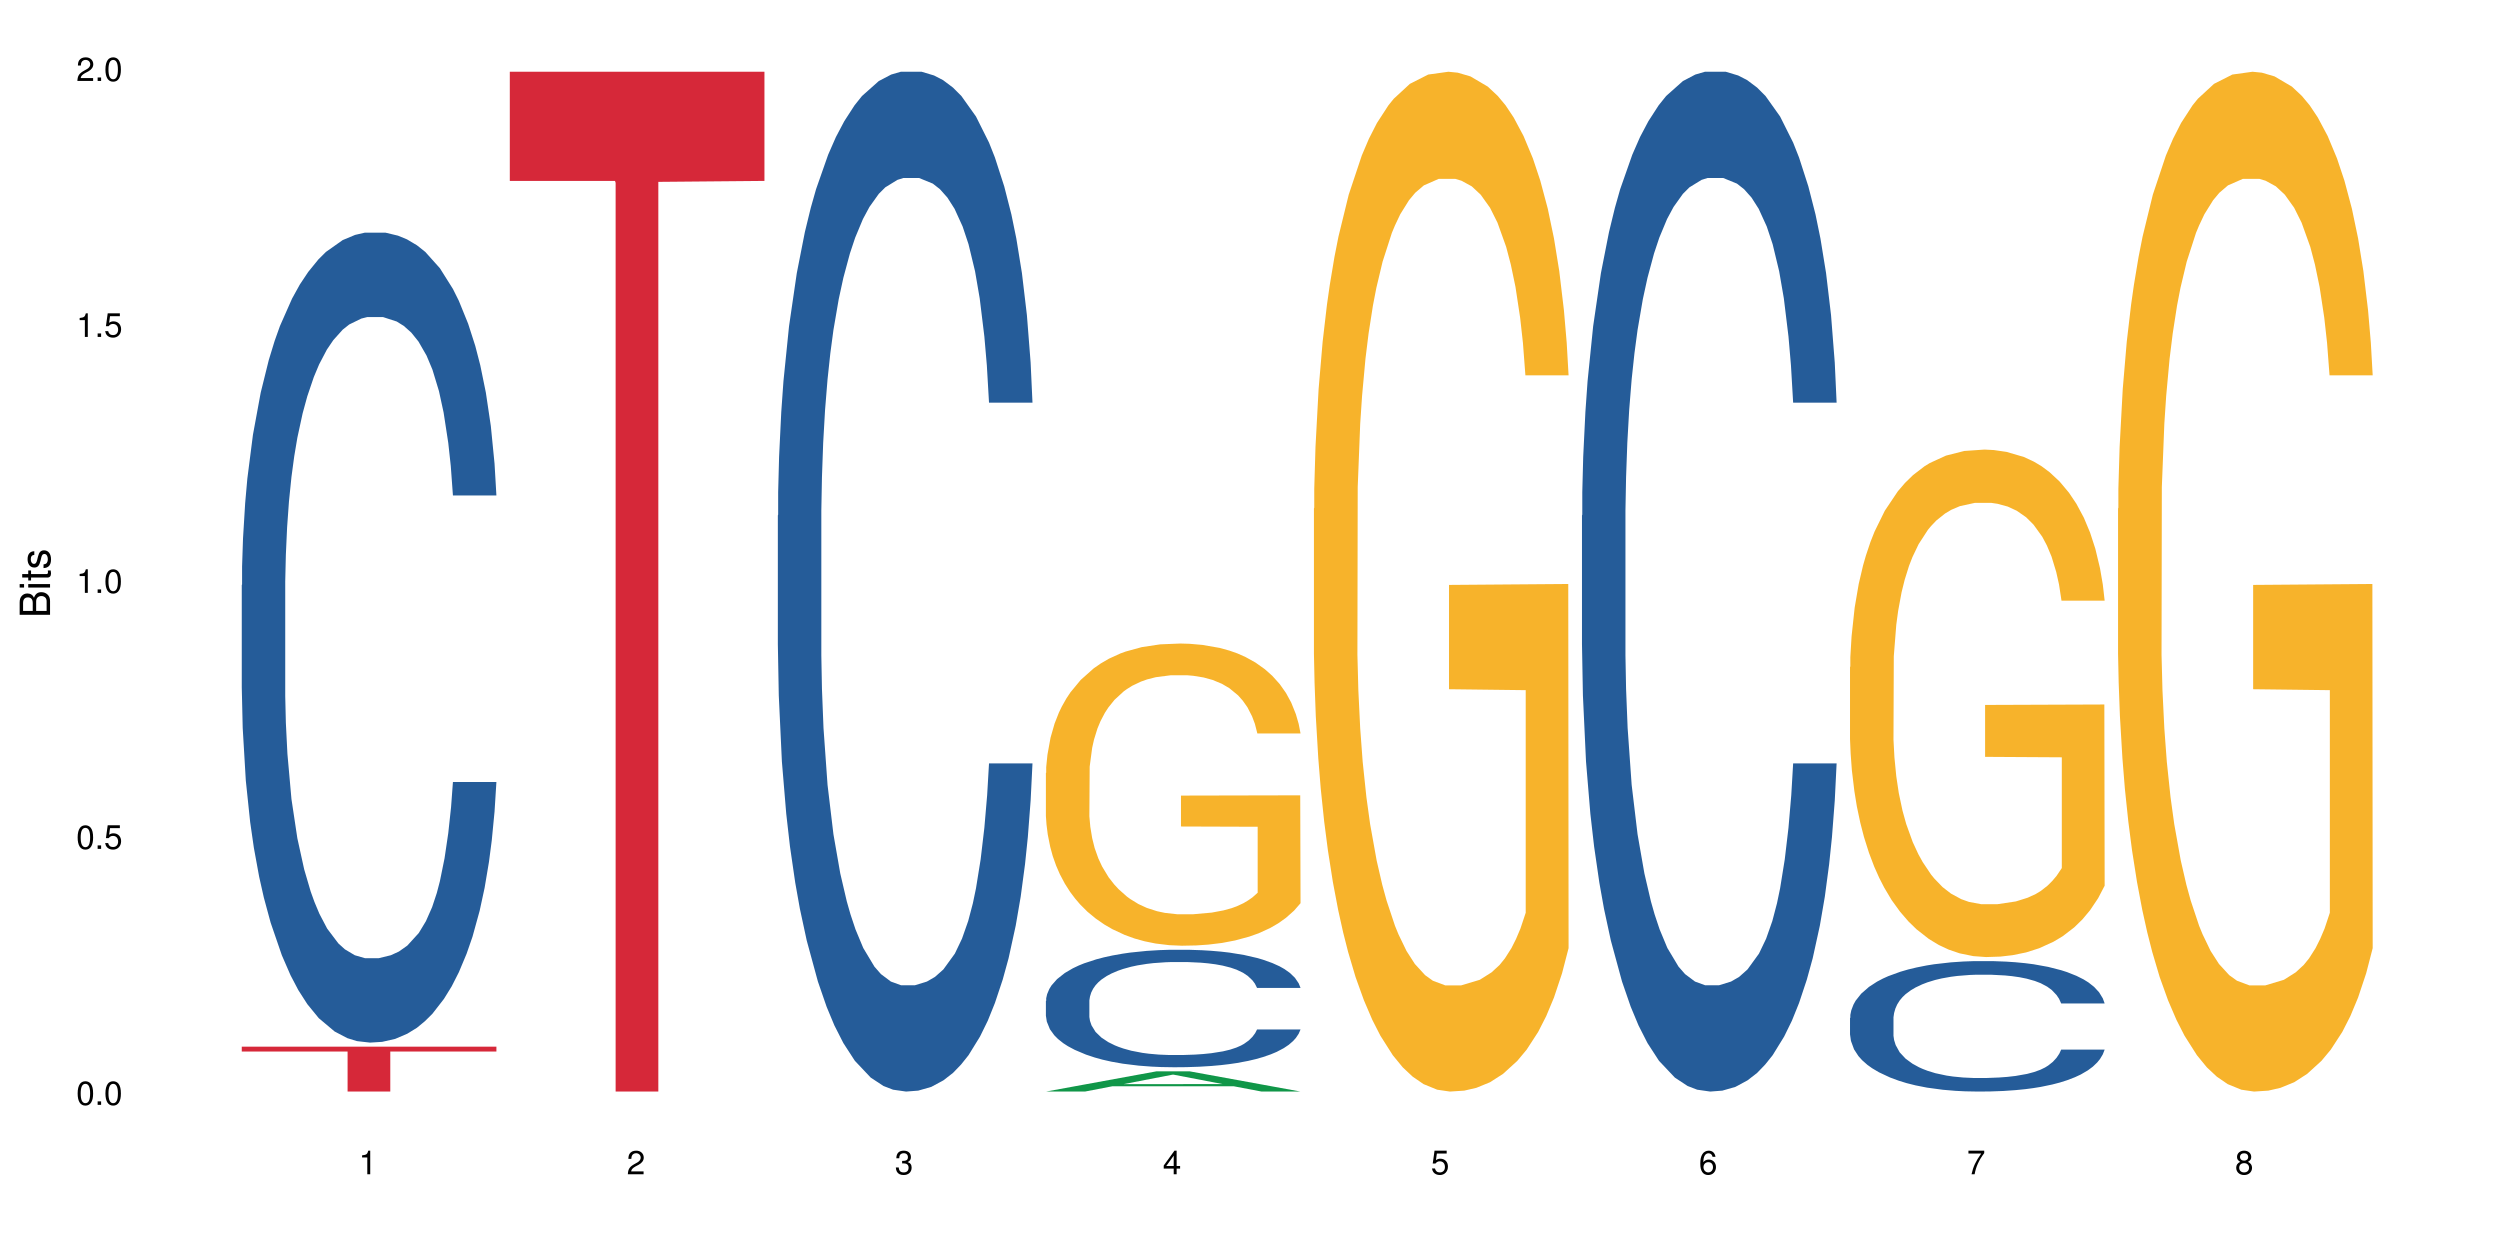 <?xml version="1.0" encoding="UTF-8"?>
<svg xmlns="http://www.w3.org/2000/svg" xmlns:xlink="http://www.w3.org/1999/xlink" width="720pt" height="360pt" viewBox="0 0 720 360" version="1.1">
<defs>
<g>
<symbol overflow="visible" id="glyph0-0">
<path style="stroke:none;" d=""/>
</symbol>
<symbol overflow="visible" id="glyph0-1">
<path style="stroke:none;" d="M 2.641 -6.797 C 2 -6.797 1.422 -6.531 1.078 -6.047 C 0.641 -5.453 0.406 -4.547 0.406 -3.297 C 0.406 -1 1.188 0.219 2.641 0.219 C 4.078 0.219 4.859 -1 4.859 -3.234 C 4.859 -4.562 4.656 -5.438 4.203 -6.047 C 3.844 -6.531 3.281 -6.797 2.641 -6.797 Z M 2.641 -6.047 C 3.547 -6.047 4 -5.125 4 -3.312 C 4 -1.375 3.562 -0.484 2.625 -0.484 C 1.734 -0.484 1.281 -1.422 1.281 -3.281 C 1.281 -5.141 1.734 -6.047 2.641 -6.047 Z M 2.641 -6.047 "/>
</symbol>
<symbol overflow="visible" id="glyph0-2">
<path style="stroke:none;" d="M 1.828 -1 L 0.828 -1 L 0.828 0 L 1.828 0 Z M 1.828 -1 "/>
</symbol>
<symbol overflow="visible" id="glyph0-3">
<path style="stroke:none;" d="M 4.562 -6.797 L 1.062 -6.797 L 0.547 -3.094 L 1.328 -3.094 C 1.719 -3.562 2.047 -3.734 2.578 -3.734 C 3.484 -3.734 4.062 -3.109 4.062 -2.094 C 4.062 -1.125 3.484 -0.531 2.578 -0.531 C 1.828 -0.531 1.375 -0.906 1.188 -1.672 L 0.328 -1.672 C 0.453 -1.109 0.547 -0.844 0.75 -0.594 C 1.125 -0.078 1.828 0.219 2.594 0.219 C 3.969 0.219 4.922 -0.781 4.922 -2.219 C 4.922 -3.562 4.031 -4.484 2.719 -4.484 C 2.25 -4.484 1.859 -4.359 1.469 -4.062 L 1.734 -5.969 L 4.562 -5.969 Z M 4.562 -6.797 "/>
</symbol>
<symbol overflow="visible" id="glyph0-4">
<path style="stroke:none;" d="M 2.484 -4.844 L 2.484 0 L 3.328 0 L 3.328 -6.797 L 2.766 -6.797 C 2.469 -5.75 2.281 -5.609 0.984 -5.453 L 0.984 -4.844 Z M 2.484 -4.844 "/>
</symbol>
<symbol overflow="visible" id="glyph0-5">
<path style="stroke:none;" d="M 4.859 -0.828 L 1.281 -0.828 C 1.359 -1.391 1.672 -1.75 2.5 -2.234 L 3.469 -2.75 C 4.406 -3.266 4.906 -3.969 4.906 -4.812 C 4.906 -5.375 4.672 -5.906 4.266 -6.266 C 3.859 -6.625 3.375 -6.797 2.719 -6.797 C 1.859 -6.797 1.219 -6.5 0.844 -5.922 C 0.609 -5.562 0.5 -5.125 0.484 -4.438 L 1.328 -4.438 C 1.359 -4.906 1.406 -5.188 1.531 -5.406 C 1.75 -5.812 2.188 -6.062 2.703 -6.062 C 3.469 -6.062 4.031 -5.516 4.031 -4.781 C 4.031 -4.25 3.719 -3.797 3.125 -3.438 L 2.234 -2.938 C 0.812 -2.141 0.406 -1.5 0.328 0 L 4.859 0 Z M 4.859 -0.828 "/>
</symbol>
<symbol overflow="visible" id="glyph0-6">
<path style="stroke:none;" d="M 2.125 -3.125 L 2.578 -3.125 C 3.516 -3.125 3.984 -2.703 3.984 -1.891 C 3.984 -1.031 3.469 -0.531 2.578 -0.531 C 1.656 -0.531 1.203 -0.984 1.156 -1.969 L 0.312 -1.969 C 0.344 -1.422 0.438 -1.078 0.609 -0.766 C 0.953 -0.109 1.625 0.219 2.547 0.219 C 3.953 0.219 4.859 -0.609 4.859 -1.906 C 4.859 -2.766 4.516 -3.25 3.703 -3.516 C 4.344 -3.766 4.656 -4.25 4.656 -4.938 C 4.656 -6.109 3.875 -6.797 2.578 -6.797 C 1.203 -6.797 0.484 -6.047 0.453 -4.609 L 1.297 -4.609 C 1.312 -5.016 1.344 -5.25 1.453 -5.453 C 1.641 -5.828 2.062 -6.062 2.594 -6.062 C 3.344 -6.062 3.797 -5.625 3.797 -4.906 C 3.797 -4.422 3.609 -4.141 3.25 -3.984 C 3.016 -3.891 2.719 -3.844 2.125 -3.844 Z M 2.125 -3.125 "/>
</symbol>
<symbol overflow="visible" id="glyph0-7">
<path style="stroke:none;" d="M 3.141 -1.625 L 3.141 0 L 3.984 0 L 3.984 -1.625 L 4.984 -1.625 L 4.984 -2.391 L 3.984 -2.391 L 3.984 -6.797 L 3.359 -6.797 L 0.266 -2.516 L 0.266 -1.625 Z M 3.141 -2.391 L 1 -2.391 L 3.141 -5.359 Z M 3.141 -2.391 "/>
</symbol>
<symbol overflow="visible" id="glyph0-8">
<path style="stroke:none;" d="M 4.781 -5.031 C 4.609 -6.141 3.891 -6.797 2.844 -6.797 C 2.094 -6.797 1.422 -6.438 1.031 -5.828 C 0.609 -5.172 0.406 -4.344 0.406 -3.094 C 0.406 -1.953 0.578 -1.234 0.984 -0.625 C 1.359 -0.078 1.953 0.219 2.703 0.219 C 3.984 0.219 4.922 -0.734 4.922 -2.078 C 4.922 -3.344 4.062 -4.234 2.844 -4.234 C 2.172 -4.234 1.641 -3.969 1.281 -3.469 C 1.281 -5.125 1.828 -6.047 2.797 -6.047 C 3.391 -6.047 3.797 -5.672 3.938 -5.031 Z M 2.734 -3.484 C 3.547 -3.484 4.062 -2.922 4.062 -2 C 4.062 -1.156 3.484 -0.531 2.703 -0.531 C 1.922 -0.531 1.328 -1.188 1.328 -2.047 C 1.328 -2.891 1.906 -3.484 2.734 -3.484 Z M 2.734 -3.484 "/>
</symbol>
<symbol overflow="visible" id="glyph0-9">
<path style="stroke:none;" d="M 4.984 -6.797 L 0.438 -6.797 L 0.438 -5.969 L 4.109 -5.969 C 2.5 -3.656 1.828 -2.234 1.328 0 L 2.219 0 C 2.594 -2.172 3.453 -4.047 4.984 -6.094 Z M 4.984 -6.797 "/>
</symbol>
<symbol overflow="visible" id="glyph0-10">
<path style="stroke:none;" d="M 3.75 -3.578 C 4.453 -4 4.688 -4.344 4.688 -4.984 C 4.688 -6.047 3.844 -6.797 2.641 -6.797 C 1.438 -6.797 0.594 -6.047 0.594 -4.984 C 0.594 -4.359 0.828 -4.016 1.516 -3.578 C 0.734 -3.203 0.359 -2.641 0.359 -1.891 C 0.359 -0.641 1.297 0.219 2.641 0.219 C 3.984 0.219 4.922 -0.641 4.922 -1.875 C 4.922 -2.641 4.531 -3.203 3.75 -3.578 Z M 2.641 -6.047 C 3.359 -6.047 3.812 -5.625 3.812 -4.969 C 3.812 -4.344 3.344 -3.922 2.641 -3.922 C 1.922 -3.922 1.453 -4.344 1.453 -4.984 C 1.453 -5.625 1.922 -6.047 2.641 -6.047 Z M 2.641 -3.203 C 3.484 -3.203 4.062 -2.672 4.062 -1.875 C 4.062 -1.062 3.484 -0.531 2.625 -0.531 C 1.797 -0.531 1.219 -1.078 1.219 -1.875 C 1.219 -2.672 1.797 -3.203 2.641 -3.203 Z M 2.641 -3.203 "/>
</symbol>
<symbol overflow="visible" id="glyph1-0">
<path style="stroke:none;" d=""/>
</symbol>
<symbol overflow="visible" id="glyph1-1">
<path style="stroke:none;" d="M 0 -0.953 L 0 -4.891 C 0 -5.719 -0.234 -6.344 -0.734 -6.797 C -1.188 -7.234 -1.812 -7.469 -2.5 -7.469 C -3.547 -7.469 -4.188 -7 -4.625 -5.875 C -4.984 -6.672 -5.641 -7.094 -6.531 -7.094 C -7.156 -7.094 -7.734 -6.859 -8.141 -6.391 C -8.562 -5.938 -8.75 -5.344 -8.75 -4.5 L -8.75 -0.953 Z M -4.984 -2.062 L -7.766 -2.062 L -7.766 -4.219 C -7.766 -4.844 -7.688 -5.203 -7.453 -5.5 C -7.219 -5.812 -6.859 -5.969 -6.375 -5.969 C -5.906 -5.969 -5.531 -5.812 -5.297 -5.5 C -5.062 -5.203 -4.984 -4.844 -4.984 -4.219 Z M -0.984 -2.062 L -4 -2.062 L -4 -4.781 C -4 -5.328 -3.859 -5.688 -3.578 -5.953 C -3.297 -6.219 -2.922 -6.359 -2.484 -6.359 C -2.062 -6.359 -1.688 -6.219 -1.406 -5.953 C -1.109 -5.688 -0.984 -5.328 -0.984 -4.781 Z M -0.984 -2.062 "/>
</symbol>
<symbol overflow="visible" id="glyph1-2">
<path style="stroke:none;" d="M -6.281 -1.797 L -6.281 -0.797 L 0 -0.797 L 0 -1.797 Z M -8.75 -1.797 L -8.75 -0.797 L -7.484 -0.797 L -7.484 -1.797 Z M -8.75 -1.797 "/>
</symbol>
<symbol overflow="visible" id="glyph1-3">
<path style="stroke:none;" d="M -6.281 -3.047 L -6.281 -2.016 L -8.016 -2.016 L -8.016 -1.016 L -6.281 -1.016 L -6.281 -0.172 L -5.469 -0.172 L -5.469 -1.016 L -0.719 -1.016 C -0.078 -1.016 0.281 -1.453 0.281 -2.234 C 0.281 -2.469 0.25 -2.719 0.188 -3.047 L -0.641 -3.047 C -0.609 -2.922 -0.594 -2.766 -0.594 -2.562 C -0.594 -2.141 -0.719 -2.016 -1.156 -2.016 L -5.469 -2.016 L -5.469 -3.047 Z M -6.281 -3.047 "/>
</symbol>
<symbol overflow="visible" id="glyph1-4">
<path style="stroke:none;" d="M -4.531 -5.25 C -5.766 -5.25 -6.469 -4.422 -6.469 -2.969 C -6.469 -1.516 -5.719 -0.562 -4.547 -0.562 C -3.562 -0.562 -3.094 -1.062 -2.734 -2.562 L -2.516 -3.484 C -2.344 -4.188 -2.094 -4.469 -1.625 -4.469 C -1.047 -4.469 -0.641 -3.875 -0.641 -3 C -0.641 -2.453 -0.797 -2 -1.062 -1.75 C -1.25 -1.594 -1.422 -1.531 -1.875 -1.469 L -1.875 -0.406 C -0.422 -0.453 0.281 -1.266 0.281 -2.922 C 0.281 -4.5 -0.5 -5.516 -1.719 -5.516 C -2.656 -5.516 -3.172 -4.984 -3.469 -3.734 L -3.703 -2.766 C -3.891 -1.953 -4.156 -1.609 -4.594 -1.609 C -5.172 -1.609 -5.547 -2.125 -5.547 -2.938 C -5.547 -3.75 -5.203 -4.172 -4.531 -4.203 Z M -4.531 -5.25 "/>
</symbol>
</g>
</defs>
<g id="surface15969">
<rect x="0" y="0" width="720" height="360" style="fill:rgb(100%,100%,100%);fill-opacity:1;stroke:none;"/>
<path style=" stroke:none;fill-rule:nonzero;fill:rgb(14.51%,36.078%,60%);fill-opacity:1;" d="M 69.629 168.504 L 69.719 168.289 L 69.719 163.172 L 69.988 155.07 L 70.613 144.836 L 71.238 137.801 L 72.848 125.219 L 75.086 113.066 L 77.41 103.688 L 79.109 98.141 L 80.629 93.879 L 84.117 85.988 L 86.355 81.938 L 88.77 78.312 L 91.719 74.688 L 93.867 72.555 L 98.695 69.145 L 102.273 67.652 L 105.047 67.012 L 111.039 67.012 L 114.613 67.867 L 117.207 68.934 L 120.07 70.637 L 122.484 72.555 L 126.688 77.246 L 130.445 83.219 L 132.145 86.629 L 134.828 93.238 L 136.883 99.633 L 138.316 105.18 L 139.926 113.066 L 141.355 122.66 L 142.43 133.535 L 142.965 142.703 L 130.445 142.703 L 129.82 134.176 L 129.102 127.566 L 127.762 118.824 L 126.422 112.641 L 124.543 106.457 L 122.844 102.406 L 120.516 98.355 L 118.461 95.797 L 116.312 93.879 L 114.258 92.598 L 110.32 91.32 L 105.762 91.32 L 104.062 91.746 L 100.574 93.453 L 98.695 94.945 L 96.012 97.93 L 94.133 100.699 L 91.898 104.965 L 90.379 108.59 L 88.5 114.133 L 87.16 119.035 L 85.637 126.074 L 84.742 131.402 L 83.938 137.375 L 83.223 144.41 L 82.688 151.871 L 82.328 159.762 L 82.148 167.438 L 82.148 200.484 L 82.328 208.16 L 82.777 217.117 L 83.938 230.121 L 85.637 241.422 L 87.605 250.379 L 89.484 256.773 L 90.559 259.758 L 91.988 263.172 L 94.223 267.434 L 97.445 271.699 L 99.32 273.402 L 102.184 275.109 L 105.137 275.961 L 109.07 275.961 L 112.559 275.109 L 114.883 274.043 L 117.297 272.34 L 120.605 268.715 L 122.664 265.301 L 124.453 261.25 L 125.793 257.199 L 126.688 253.789 L 128.031 247.18 L 129.102 239.93 L 129.906 232.469 L 130.445 225.219 L 142.965 225.219 L 142.43 233.746 L 141.625 242.062 L 140.82 248.246 L 139.566 255.707 L 138.137 262.316 L 136.078 269.781 L 134.379 274.684 L 132.145 280.016 L 130.086 284.066 L 127.852 287.691 L 124.543 291.953 L 122.395 294.086 L 120.07 296.004 L 117.297 297.711 L 113.809 299.203 L 110.055 300.055 L 106.566 300.27 L 102.809 299.844 L 100.035 298.988 L 96.371 297.07 L 91.809 293.234 L 88.5 289.184 L 85.906 285.133 L 83.672 280.867 L 81.168 275.109 L 77.945 265.727 L 75.98 258.48 L 74.637 252.508 L 73.117 244.195 L 72.043 236.73 L 70.793 224.793 L 69.898 209.652 L 69.629 197.926 Z M 69.629 168.504 "/>
<path style=" stroke:none;fill-rule:nonzero;fill:rgb(83.922%,15.686%,22.353%);fill-opacity:1;" d="M 69.629 301.449 L 142.965 301.449 L 142.965 302.832 L 112.402 302.844 L 112.402 314.371 L 100.105 314.371 L 100.105 302.855 L 99.926 302.832 L 69.629 302.832 Z M 69.629 301.449 "/>
<path style=" stroke:none;fill-rule:nonzero;fill:rgb(83.922%,15.686%,22.353%);fill-opacity:1;" d="M 146.824 20.664 L 220.16 20.664 L 220.16 52.102 L 189.598 52.379 L 189.598 314.371 L 177.301 314.371 L 177.301 52.652 L 177.121 52.102 L 146.824 52.102 Z M 146.824 20.664 "/>
<path style=" stroke:none;fill-rule:nonzero;fill:rgb(14.51%,36.078%,60%);fill-opacity:1;" d="M 224.02 148.457 L 224.109 148.188 L 224.109 141.742 L 224.379 131.543 L 225.004 118.656 L 225.633 109.797 L 227.242 93.957 L 229.477 78.652 L 231.801 66.84 L 233.5 59.859 L 235.023 54.492 L 238.508 44.559 L 240.746 39.457 L 243.16 34.891 L 246.113 30.328 L 248.258 27.645 L 253.086 23.348 L 256.664 21.469 L 259.438 20.664 L 265.43 20.664 L 269.008 21.738 L 271.602 23.078 L 274.461 25.227 L 276.875 27.645 L 281.082 33.551 L 284.836 41.066 L 286.535 45.363 L 289.219 53.684 L 291.277 61.738 L 292.707 68.719 L 294.316 78.652 L 295.746 90.734 L 296.82 104.426 L 297.355 115.969 L 284.836 115.969 L 284.211 105.23 L 283.496 96.91 L 282.152 85.902 L 280.812 78.117 L 278.934 70.332 L 277.234 65.23 L 274.91 60.129 L 272.852 56.906 L 270.707 54.492 L 268.648 52.879 L 264.715 51.27 L 260.152 51.27 L 258.453 51.805 L 254.965 53.953 L 253.086 55.832 L 250.406 59.59 L 248.527 63.082 L 246.289 68.449 L 244.77 73.016 L 242.891 79.996 L 241.551 86.172 L 240.031 95.031 L 239.137 101.742 L 238.332 109.258 L 237.613 118.117 L 237.078 127.516 L 236.723 137.449 L 236.543 147.113 L 236.543 188.727 L 236.723 198.391 L 237.168 209.668 L 238.332 226.043 L 240.031 240.273 L 241.996 251.547 L 243.875 259.602 L 244.949 263.359 L 246.379 267.656 L 248.617 273.027 L 251.836 278.395 L 253.715 280.543 L 256.574 282.691 L 259.527 283.766 L 263.461 283.766 L 266.949 282.691 L 269.273 281.348 L 271.691 279.199 L 275 274.637 L 277.055 270.34 L 278.844 265.242 L 280.188 260.141 L 281.082 255.844 L 282.422 247.52 L 283.496 238.395 L 284.301 228.996 L 284.836 219.867 L 297.355 219.867 L 296.82 230.609 L 296.016 241.078 L 295.211 248.863 L 293.957 258.262 L 292.527 266.582 L 290.473 275.98 L 288.773 282.152 L 286.535 288.867 L 284.48 293.969 L 282.242 298.531 L 278.934 303.898 L 276.789 306.586 L 274.461 309 L 271.691 311.148 L 268.203 313.027 L 264.445 314.102 L 260.957 314.371 L 257.203 313.832 L 254.43 312.762 L 250.762 310.344 L 246.199 305.512 L 242.891 300.41 L 240.297 295.309 L 238.062 289.941 L 235.559 282.691 L 232.34 270.879 L 230.371 261.75 L 229.031 254.234 L 227.508 243.762 L 226.438 234.367 L 225.184 219.332 L 224.289 200.27 L 224.02 185.504 Z M 224.02 148.457 "/>
<path style=" stroke:none;fill-rule:nonzero;fill:rgb(6.275%,58.824%,28.235%);fill-opacity:1;" d="M 301.219 314.363 L 301.297 314.359 L 333.027 308.551 L 342.664 308.551 L 374.555 314.371 L 363.348 314.371 L 355.355 312.852 L 320.336 312.852 L 312.5 314.363 L 301.219 314.363 L 323.703 312.223 L 352.145 312.219 L 337.965 309.5 L 337.809 309.496 L 337.648 309.512 L 323.625 312.219 L 323.703 312.223 Z M 301.219 314.363 "/>
<path style=" stroke:none;fill-rule:nonzero;fill:rgb(14.51%,36.078%,60%);fill-opacity:1;" d="M 301.219 288.262 L 301.305 288.23 L 301.305 287.488 L 301.574 286.316 L 302.199 284.832 L 302.828 283.809 L 304.438 281.984 L 306.672 280.223 L 308.996 278.863 L 310.695 278.059 L 312.219 277.441 L 315.707 276.297 L 317.941 275.711 L 320.355 275.184 L 323.309 274.66 L 325.453 274.348 L 330.285 273.855 L 333.859 273.637 L 336.633 273.547 L 342.625 273.547 L 346.203 273.668 L 348.797 273.824 L 351.656 274.07 L 354.074 274.348 L 358.277 275.031 L 362.031 275.895 L 363.73 276.391 L 366.414 277.348 L 368.473 278.277 L 369.902 279.078 L 371.512 280.223 L 372.945 281.613 L 374.016 283.191 L 374.555 284.52 L 362.031 284.52 L 361.406 283.285 L 360.691 282.328 L 359.348 281.059 L 358.008 280.16 L 356.129 279.266 L 354.43 278.68 L 352.105 278.09 L 350.047 277.719 L 347.902 277.441 L 345.844 277.254 L 341.91 277.07 L 337.348 277.07 L 335.648 277.133 L 332.16 277.379 L 330.285 277.598 L 327.602 278.027 L 325.723 278.43 L 323.484 279.051 L 321.965 279.574 L 320.086 280.379 L 318.746 281.09 L 317.227 282.109 L 316.332 282.883 L 315.527 283.75 L 314.812 284.77 L 314.273 285.852 L 313.918 286.996 L 313.738 288.109 L 313.738 292.898 L 313.918 294.012 L 314.363 295.312 L 315.527 297.199 L 317.227 298.836 L 319.195 300.137 L 321.07 301.062 L 322.145 301.496 L 323.574 301.988 L 325.812 302.609 L 329.031 303.227 L 330.91 303.473 L 333.77 303.723 L 336.723 303.844 L 340.656 303.844 L 344.145 303.723 L 346.473 303.566 L 348.887 303.32 L 352.195 302.793 L 354.25 302.301 L 356.039 301.711 L 357.383 301.125 L 358.277 300.629 L 359.617 299.672 L 360.691 298.621 L 361.496 297.539 L 362.031 296.488 L 374.555 296.488 L 374.016 297.723 L 373.211 298.93 L 372.406 299.824 L 371.156 300.906 L 369.723 301.867 L 367.668 302.949 L 365.969 303.66 L 363.73 304.434 L 361.676 305.02 L 359.438 305.547 L 356.129 306.164 L 353.984 306.473 L 351.656 306.75 L 348.887 307 L 345.398 307.215 L 341.641 307.34 L 338.152 307.371 L 334.398 307.309 L 331.625 307.184 L 327.957 306.906 L 323.398 306.348 L 320.086 305.762 L 317.496 305.176 L 315.258 304.555 L 312.754 303.723 L 309.535 302.359 L 307.566 301.309 L 306.227 300.445 L 304.707 299.238 L 303.633 298.156 L 302.379 296.426 L 301.484 294.23 L 301.219 292.527 Z M 301.219 288.262 "/>
<path style=" stroke:none;fill-rule:nonzero;fill:rgb(96.863%,70.196%,16.863%);fill-opacity:1;" d="M 301.219 222.613 L 301.305 222.531 L 301.305 220.941 L 301.664 217.367 L 302.559 212.438 L 303.723 208.383 L 304.973 205.207 L 305.777 203.535 L 307.121 201.152 L 308.281 199.402 L 311.234 195.828 L 314.988 192.488 L 317.047 191.059 L 319.371 189.707 L 322.68 188.195 L 324.203 187.641 L 328.852 186.367 L 334.129 185.574 L 339.941 185.336 L 342.625 185.414 L 346.293 185.734 L 351.301 186.605 L 354.164 187.402 L 356.398 188.195 L 358.723 189.23 L 361.586 190.82 L 364.27 192.727 L 366.414 194.633 L 368.562 197.02 L 370.352 199.562 L 371.871 202.344 L 373.211 205.684 L 374.016 208.465 L 374.555 211.246 L 362.121 211.246 L 361.406 208.465 L 360.602 206.316 L 359.262 203.695 L 357.918 201.789 L 356.578 200.277 L 354.074 198.211 L 351.926 196.941 L 349.242 195.828 L 346.648 195.113 L 343.699 194.633 L 341.91 194.477 L 337.168 194.477 L 332.875 195.031 L 330.371 195.668 L 328.586 196.305 L 326.078 197.496 L 324.559 198.449 L 323.664 199.086 L 320.98 201.551 L 319.195 203.773 L 318.211 205.285 L 316.957 207.668 L 316.062 209.816 L 315.078 212.996 L 314.543 215.379 L 313.828 220.785 L 313.738 235.09 L 314.008 238.109 L 314.543 241.367 L 315.258 244.23 L 316.332 247.25 L 317.406 249.555 L 319.281 252.656 L 320.895 254.723 L 322.145 256.074 L 324.559 258.219 L 325.543 258.934 L 327.867 260.363 L 330.285 261.477 L 333.234 262.43 L 335.469 262.906 L 339.047 263.305 L 343.609 263.305 L 348.977 262.828 L 352.375 262.191 L 354.699 261.555 L 356.219 261 L 358.098 260.125 L 359.438 259.332 L 360.691 258.457 L 362.211 257.105 L 362.211 238.109 L 340.121 238.031 L 340.121 229.129 L 374.465 229.051 L 374.555 260.125 L 372.676 262.273 L 370.352 264.34 L 368.113 265.93 L 365.789 267.277 L 362.48 268.789 L 359.797 269.742 L 355.684 270.855 L 351.926 271.57 L 347.992 272.047 L 344.504 272.285 L 340.391 272.367 L 336.723 272.207 L 332.789 271.73 L 329.656 271.094 L 326.797 270.301 L 323.934 269.266 L 320.355 267.598 L 318.031 266.246 L 315.617 264.578 L 313.203 262.59 L 311.055 260.445 L 309.625 258.773 L 308.191 256.867 L 306.672 254.484 L 305.242 251.781 L 304.168 249.316 L 303.184 246.535 L 302.469 243.91 L 301.754 240.336 L 301.395 237.473 L 301.219 235.012 Z M 301.219 222.613 "/>
<path style=" stroke:none;fill-rule:nonzero;fill:rgb(96.863%,70.196%,16.863%);fill-opacity:1;" d="M 378.414 146.461 L 378.504 146.191 L 378.504 140.828 L 378.859 128.758 L 379.754 112.129 L 380.918 98.449 L 382.168 87.719 L 382.973 82.086 L 384.316 74.039 L 385.477 68.141 L 388.43 56.07 L 392.188 44.805 L 394.242 39.977 L 396.566 35.414 L 399.879 30.32 L 401.398 28.441 L 406.047 24.148 L 411.324 21.469 L 417.137 20.664 L 419.82 20.93 L 423.488 22.004 L 428.496 24.953 L 431.359 27.637 L 433.594 30.32 L 435.918 33.805 L 438.781 39.172 L 441.465 45.609 L 443.609 52.047 L 445.758 60.094 L 447.547 68.676 L 449.066 78.062 L 450.406 89.328 L 451.211 98.715 L 451.75 108.105 L 439.316 108.105 L 438.602 98.715 L 437.797 91.477 L 436.457 82.625 L 435.113 76.188 L 433.773 71.09 L 431.27 64.117 L 429.121 59.824 L 426.438 56.07 L 423.848 53.656 L 420.895 52.047 L 419.105 51.508 L 414.367 51.508 L 410.074 53.387 L 407.57 55.531 L 405.781 57.68 L 403.277 61.703 L 401.754 64.922 L 400.859 67.066 L 398.18 75.383 L 396.391 82.891 L 395.406 87.988 L 394.152 96.035 L 393.258 103.277 L 392.277 114.004 L 391.738 122.051 L 391.023 140.293 L 390.934 188.574 L 391.203 198.766 L 391.738 209.762 L 392.453 219.418 L 393.527 229.609 L 394.602 237.391 L 396.48 247.852 L 398.09 254.824 L 399.34 259.383 L 401.754 266.625 L 402.738 269.039 L 405.066 273.867 L 407.48 277.625 L 410.43 280.844 L 412.668 282.453 L 416.242 283.793 L 420.805 283.793 L 426.172 282.184 L 429.57 280.039 L 431.895 277.891 L 433.414 276.016 L 435.293 273.062 L 436.637 270.383 L 437.887 267.43 L 439.406 262.871 L 439.406 198.766 L 417.316 198.496 L 417.316 168.457 L 451.66 168.188 L 451.75 273.062 L 449.871 280.305 L 447.547 287.281 L 445.309 292.645 L 442.984 297.203 L 439.676 302.301 L 436.992 305.52 L 432.879 309.273 L 429.121 311.688 L 425.188 313.297 L 421.699 314.102 L 417.586 314.371 L 413.918 313.836 L 409.984 312.227 L 406.852 310.078 L 403.992 307.398 L 401.129 303.91 L 397.551 298.277 L 395.227 293.719 L 392.812 288.086 L 390.398 281.379 L 388.25 274.137 L 386.82 268.504 L 385.391 262.066 L 383.867 254.02 L 382.438 244.898 L 381.363 236.586 L 380.379 227.195 L 379.664 218.344 L 378.949 206.277 L 378.594 196.621 L 378.414 188.305 Z M 378.414 146.461 "/>
<path style=" stroke:none;fill-rule:nonzero;fill:rgb(14.51%,36.078%,60%);fill-opacity:1;" d="M 455.609 148.457 L 455.699 148.188 L 455.699 141.742 L 455.965 131.543 L 456.594 118.656 L 457.219 109.797 L 458.828 93.957 L 461.066 78.652 L 463.391 66.84 L 465.09 59.859 L 466.609 54.492 L 470.098 44.559 L 472.332 39.457 L 474.746 34.891 L 477.699 30.328 L 479.848 27.645 L 484.676 23.348 L 488.254 21.469 L 491.023 20.664 L 497.016 20.664 L 500.594 21.738 L 503.188 23.078 L 506.051 25.227 L 508.465 27.645 L 512.668 33.551 L 516.426 41.066 L 518.125 45.363 L 520.805 53.684 L 522.863 61.738 L 524.293 68.719 L 525.906 78.652 L 527.336 90.734 L 528.41 104.426 L 528.945 115.969 L 516.426 115.969 L 515.797 105.23 L 515.082 96.91 L 513.742 85.902 L 512.398 78.117 L 510.523 70.332 L 508.824 65.23 L 506.496 60.129 L 504.441 56.906 L 502.293 54.492 L 500.238 52.879 L 496.301 51.27 L 491.742 51.27 L 490.043 51.805 L 486.555 53.953 L 484.676 55.832 L 481.992 59.59 L 480.113 63.082 L 477.879 68.449 L 476.359 73.016 L 474.48 79.996 L 473.137 86.172 L 471.617 95.031 L 470.723 101.742 L 469.918 109.258 L 469.203 118.117 L 468.668 127.516 L 468.309 137.449 L 468.129 147.113 L 468.129 188.727 L 468.309 198.391 L 468.758 209.668 L 469.918 226.043 L 471.617 240.273 L 473.586 251.547 L 475.465 259.602 L 476.535 263.359 L 477.969 267.656 L 480.203 273.027 L 483.422 278.395 L 485.301 280.543 L 488.164 282.691 L 491.113 283.766 L 495.051 283.766 L 498.539 282.691 L 500.863 281.348 L 503.277 279.199 L 506.586 274.637 L 508.645 270.34 L 510.434 265.242 L 511.773 260.141 L 512.668 255.844 L 514.008 247.52 L 515.082 238.395 L 515.887 228.996 L 516.426 219.867 L 528.945 219.867 L 528.41 230.609 L 527.605 241.078 L 526.797 248.863 L 525.547 258.262 L 524.117 266.582 L 522.059 275.98 L 520.359 282.152 L 518.125 288.867 L 516.066 293.969 L 513.832 298.531 L 510.523 303.898 L 508.375 306.586 L 506.051 309 L 503.277 311.148 L 499.789 313.027 L 496.035 314.102 L 492.547 314.371 L 488.789 313.832 L 486.016 312.762 L 482.352 310.344 L 477.789 305.512 L 474.48 300.41 L 471.887 295.309 L 469.648 289.941 L 467.145 282.691 L 463.926 270.879 L 461.957 261.75 L 460.617 254.234 L 459.098 243.762 L 458.023 234.367 L 456.773 219.332 L 455.879 200.27 L 455.609 185.504 Z M 455.609 148.457 "/>
<path style=" stroke:none;fill-rule:nonzero;fill:rgb(14.51%,36.078%,60%);fill-opacity:1;" d="M 532.805 293.152 L 532.895 293.121 L 532.895 292.297 L 533.164 290.992 L 533.789 289.344 L 534.414 288.211 L 536.023 286.184 L 538.262 284.227 L 540.586 282.715 L 542.285 281.824 L 543.805 281.137 L 547.293 279.867 L 549.527 279.215 L 551.945 278.633 L 554.895 278.047 L 557.043 277.703 L 561.871 277.156 L 565.449 276.914 L 568.223 276.812 L 574.215 276.812 L 577.789 276.949 L 580.383 277.121 L 583.246 277.395 L 585.66 277.703 L 589.863 278.461 L 593.621 279.422 L 595.32 279.969 L 598.004 281.035 L 600.059 282.062 L 601.492 282.957 L 603.102 284.227 L 604.531 285.773 L 605.605 287.523 L 606.141 289 L 593.621 289 L 592.996 287.625 L 592.277 286.562 L 590.938 285.152 L 589.598 284.16 L 587.719 283.164 L 586.02 282.512 L 583.691 281.859 L 581.637 281.445 L 579.488 281.137 L 577.434 280.93 L 573.496 280.727 L 568.938 280.727 L 567.238 280.793 L 563.75 281.07 L 561.871 281.309 L 559.188 281.789 L 557.309 282.234 L 555.074 282.922 L 553.555 283.508 L 551.676 284.398 L 550.336 285.188 L 548.812 286.32 L 547.918 287.18 L 547.113 288.141 L 546.398 289.273 L 545.863 290.477 L 545.504 291.746 L 545.324 292.98 L 545.324 298.305 L 545.504 299.539 L 545.953 300.98 L 547.113 303.074 L 548.812 304.895 L 550.781 306.336 L 552.66 307.367 L 553.734 307.848 L 555.164 308.398 L 557.398 309.082 L 560.617 309.77 L 562.496 310.043 L 565.359 310.32 L 568.309 310.457 L 572.246 310.457 L 575.734 310.32 L 578.059 310.148 L 580.473 309.875 L 583.781 309.289 L 585.84 308.738 L 587.629 308.09 L 588.969 307.438 L 589.863 306.887 L 591.207 305.82 L 592.277 304.656 L 593.082 303.453 L 593.621 302.285 L 606.141 302.285 L 605.605 303.66 L 604.801 305 L 603.996 305.992 L 602.742 307.195 L 601.312 308.258 L 599.254 309.461 L 597.555 310.25 L 595.32 311.109 L 593.262 311.762 L 591.027 312.344 L 587.719 313.031 L 585.57 313.375 L 583.246 313.684 L 580.473 313.957 L 576.984 314.199 L 573.23 314.336 L 569.742 314.371 L 565.984 314.301 L 563.211 314.164 L 559.547 313.855 L 554.984 313.238 L 551.676 312.586 L 549.082 311.934 L 546.848 311.246 L 544.344 310.32 L 541.121 308.809 L 539.156 307.641 L 537.812 306.68 L 536.293 305.34 L 535.219 304.141 L 533.969 302.219 L 533.074 299.781 L 532.805 297.891 Z M 532.805 293.152 "/>
<path style=" stroke:none;fill-rule:nonzero;fill:rgb(96.863%,70.196%,16.863%);fill-opacity:1;" d="M 532.805 192.078 L 532.895 191.945 L 532.895 189.273 L 533.254 183.27 L 534.145 174.992 L 535.309 168.184 L 536.562 162.848 L 537.367 160.043 L 538.707 156.039 L 539.871 153.102 L 542.82 147.098 L 546.578 141.492 L 548.637 139.09 L 550.961 136.82 L 554.27 134.281 L 555.789 133.348 L 560.441 131.215 L 565.715 129.879 L 571.531 129.477 L 574.215 129.613 L 577.879 130.145 L 582.887 131.613 L 585.75 132.949 L 587.984 134.281 L 590.312 136.02 L 593.172 138.688 L 595.855 141.891 L 598.004 145.094 L 600.148 149.098 L 601.938 153.371 L 603.457 158.043 L 604.801 163.648 L 605.605 168.32 L 606.141 172.992 L 593.711 172.992 L 592.996 168.32 L 592.188 164.715 L 590.848 160.309 L 589.508 157.105 L 588.164 154.57 L 585.66 151.102 L 583.516 148.965 L 580.832 147.098 L 578.238 145.895 L 575.285 145.094 L 573.496 144.828 L 568.758 144.828 L 564.465 145.762 L 561.961 146.828 L 560.172 147.898 L 557.668 149.898 L 556.148 151.5 L 555.254 152.57 L 552.57 156.707 L 550.781 160.445 L 549.797 162.98 L 548.547 166.984 L 547.652 170.59 L 546.668 175.926 L 546.129 179.93 L 545.414 189.008 L 545.324 213.031 L 545.594 218.105 L 546.129 223.578 L 546.848 228.383 L 547.918 233.453 L 548.992 237.324 L 550.871 242.531 L 552.48 246 L 553.734 248.27 L 556.148 251.875 L 557.133 253.074 L 559.457 255.477 L 561.871 257.348 L 564.824 258.949 L 567.059 259.75 L 570.637 260.418 L 575.195 260.418 L 580.562 259.613 L 583.961 258.547 L 586.285 257.48 L 587.809 256.547 L 589.684 255.078 L 591.027 253.742 L 592.277 252.273 L 593.801 250.004 L 593.801 218.105 L 571.707 217.973 L 571.707 203.023 L 606.051 202.891 L 606.141 255.078 L 604.262 258.68 L 601.938 262.152 L 599.703 264.82 L 597.375 267.09 L 594.066 269.625 L 591.383 271.227 L 587.27 273.098 L 583.516 274.297 L 579.578 275.098 L 576.09 275.5 L 571.977 275.633 L 568.309 275.363 L 564.375 274.562 L 561.246 273.496 L 558.383 272.16 L 555.52 270.426 L 551.945 267.625 L 549.617 265.355 L 547.203 262.551 L 544.789 259.215 L 542.645 255.609 L 541.211 252.809 L 539.781 249.605 L 538.262 245.602 L 536.828 241.062 L 535.758 236.926 L 534.773 232.254 L 534.059 227.848 L 533.34 221.844 L 532.984 217.035 L 532.805 212.898 Z M 532.805 192.078 "/>
<path style=" stroke:none;fill-rule:nonzero;fill:rgb(96.863%,70.196%,16.863%);fill-opacity:1;" d="M 610 146.461 L 610.09 146.191 L 610.09 140.828 L 610.449 128.758 L 611.344 112.129 L 612.504 98.449 L 613.758 87.719 L 614.562 82.086 L 615.902 74.039 L 617.066 68.141 L 620.016 56.07 L 623.773 44.805 L 625.832 39.977 L 628.156 35.414 L 631.465 30.32 L 632.984 28.441 L 637.637 24.148 L 642.914 21.469 L 648.727 20.664 L 651.41 20.93 L 655.074 22.004 L 660.086 24.953 L 662.945 27.637 L 665.184 30.32 L 667.508 33.805 L 670.367 39.172 L 673.051 45.609 L 675.199 52.047 L 677.344 60.094 L 679.133 68.676 L 680.652 78.062 L 681.996 89.328 L 682.801 98.715 L 683.336 108.105 L 670.906 108.105 L 670.191 98.715 L 669.387 91.477 L 668.043 82.625 L 666.703 76.188 L 665.359 71.09 L 662.855 64.117 L 660.711 59.824 L 658.027 56.07 L 655.434 53.656 L 652.48 52.047 L 650.695 51.508 L 645.953 51.508 L 641.66 53.387 L 639.156 55.531 L 637.367 57.68 L 634.863 61.703 L 633.344 64.922 L 632.449 67.066 L 629.766 75.383 L 627.977 82.891 L 626.992 87.988 L 625.742 96.035 L 624.848 103.277 L 623.863 114.004 L 623.328 122.051 L 622.609 140.293 L 622.523 188.574 L 622.789 198.766 L 623.328 209.762 L 624.043 219.418 L 625.117 229.609 L 626.188 237.391 L 628.066 247.852 L 629.676 254.824 L 630.93 259.383 L 633.344 266.625 L 634.328 269.039 L 636.652 273.867 L 639.066 277.625 L 642.02 280.844 L 644.254 282.453 L 647.832 283.793 L 652.395 283.793 L 657.758 282.184 L 661.156 280.039 L 663.484 277.891 L 665.004 276.016 L 666.883 273.062 L 668.223 270.383 L 669.477 267.43 L 670.996 262.871 L 670.996 198.766 L 648.906 198.496 L 648.906 168.457 L 683.246 168.188 L 683.336 273.062 L 681.457 280.305 L 679.133 287.281 L 676.898 292.645 L 674.574 297.203 L 671.262 302.301 L 668.582 305.52 L 664.465 309.273 L 660.711 311.688 L 656.773 313.297 L 653.285 314.102 L 649.172 314.371 L 645.508 313.836 L 641.57 312.227 L 638.441 310.078 L 635.578 307.398 L 632.719 303.91 L 629.141 298.277 L 626.816 293.719 L 624.398 288.086 L 621.984 281.379 L 619.84 274.137 L 618.406 268.504 L 616.977 262.066 L 615.457 254.02 L 614.027 244.898 L 612.953 236.586 L 611.969 227.195 L 611.254 218.344 L 610.539 206.277 L 610.18 196.621 L 610 188.305 Z M 610 146.461 "/>
<g style="fill:rgb(0%,0%,0%);fill-opacity:1;">
  <use xlink:href="#glyph0-1" x="21.957" y="318.198"/>
  <use xlink:href="#glyph0-2" x="27.291" y="318.198"/>
  <use xlink:href="#glyph0-1" x="29.958" y="318.198"/>
</g>
<g style="fill:rgb(0%,0%,0%);fill-opacity:1;">
  <use xlink:href="#glyph0-1" x="21.957" y="244.476"/>
  <use xlink:href="#glyph0-2" x="27.291" y="244.476"/>
  <use xlink:href="#glyph0-3" x="29.958" y="244.476"/>
</g>
<g style="fill:rgb(0%,0%,0%);fill-opacity:1;">
  <use xlink:href="#glyph0-4" x="21.957" y="170.753"/>
  <use xlink:href="#glyph0-2" x="27.291" y="170.753"/>
  <use xlink:href="#glyph0-1" x="29.958" y="170.753"/>
</g>
<g style="fill:rgb(0%,0%,0%);fill-opacity:1;">
  <use xlink:href="#glyph0-4" x="21.957" y="97.034"/>
  <use xlink:href="#glyph0-2" x="27.291" y="97.034"/>
  <use xlink:href="#glyph0-3" x="29.958" y="97.034"/>
</g>
<g style="fill:rgb(0%,0%,0%);fill-opacity:1;">
  <use xlink:href="#glyph0-5" x="21.957" y="23.312"/>
  <use xlink:href="#glyph0-2" x="27.291" y="23.312"/>
  <use xlink:href="#glyph0-1" x="29.958" y="23.312"/>
</g>
<g style="fill:rgb(0%,0%,0%);fill-opacity:1;">
  <use xlink:href="#glyph0-4" x="103.297" y="338.19"/>
</g>
<g style="fill:rgb(0%,0%,0%);fill-opacity:1;">
  <use xlink:href="#glyph0-5" x="180.492" y="338.19"/>
</g>
<g style="fill:rgb(0%,0%,0%);fill-opacity:1;">
  <use xlink:href="#glyph0-6" x="257.688" y="338.19"/>
</g>
<g style="fill:rgb(0%,0%,0%);fill-opacity:1;">
  <use xlink:href="#glyph0-7" x="334.887" y="338.19"/>
</g>
<g style="fill:rgb(0%,0%,0%);fill-opacity:1;">
  <use xlink:href="#glyph0-3" x="412.082" y="338.19"/>
</g>
<g style="fill:rgb(0%,0%,0%);fill-opacity:1;">
  <use xlink:href="#glyph0-8" x="489.277" y="338.19"/>
</g>
<g style="fill:rgb(0%,0%,0%);fill-opacity:1;">
  <use xlink:href="#glyph0-9" x="566.473" y="338.19"/>
</g>
<g style="fill:rgb(0%,0%,0%);fill-opacity:1;">
  <use xlink:href="#glyph0-10" x="643.668" y="338.19"/>
</g>
<g style="fill:rgb(0%,0%,0%);fill-opacity:1;">
  <use xlink:href="#glyph1-1" x="14.412" y="178.016"/>
  <use xlink:href="#glyph1-2" x="14.412" y="170.012"/>
  <use xlink:href="#glyph1-3" x="14.412" y="167.348"/>
  <use xlink:href="#glyph1-4" x="14.412" y="164.012"/>
</g>
</g>
</svg>
